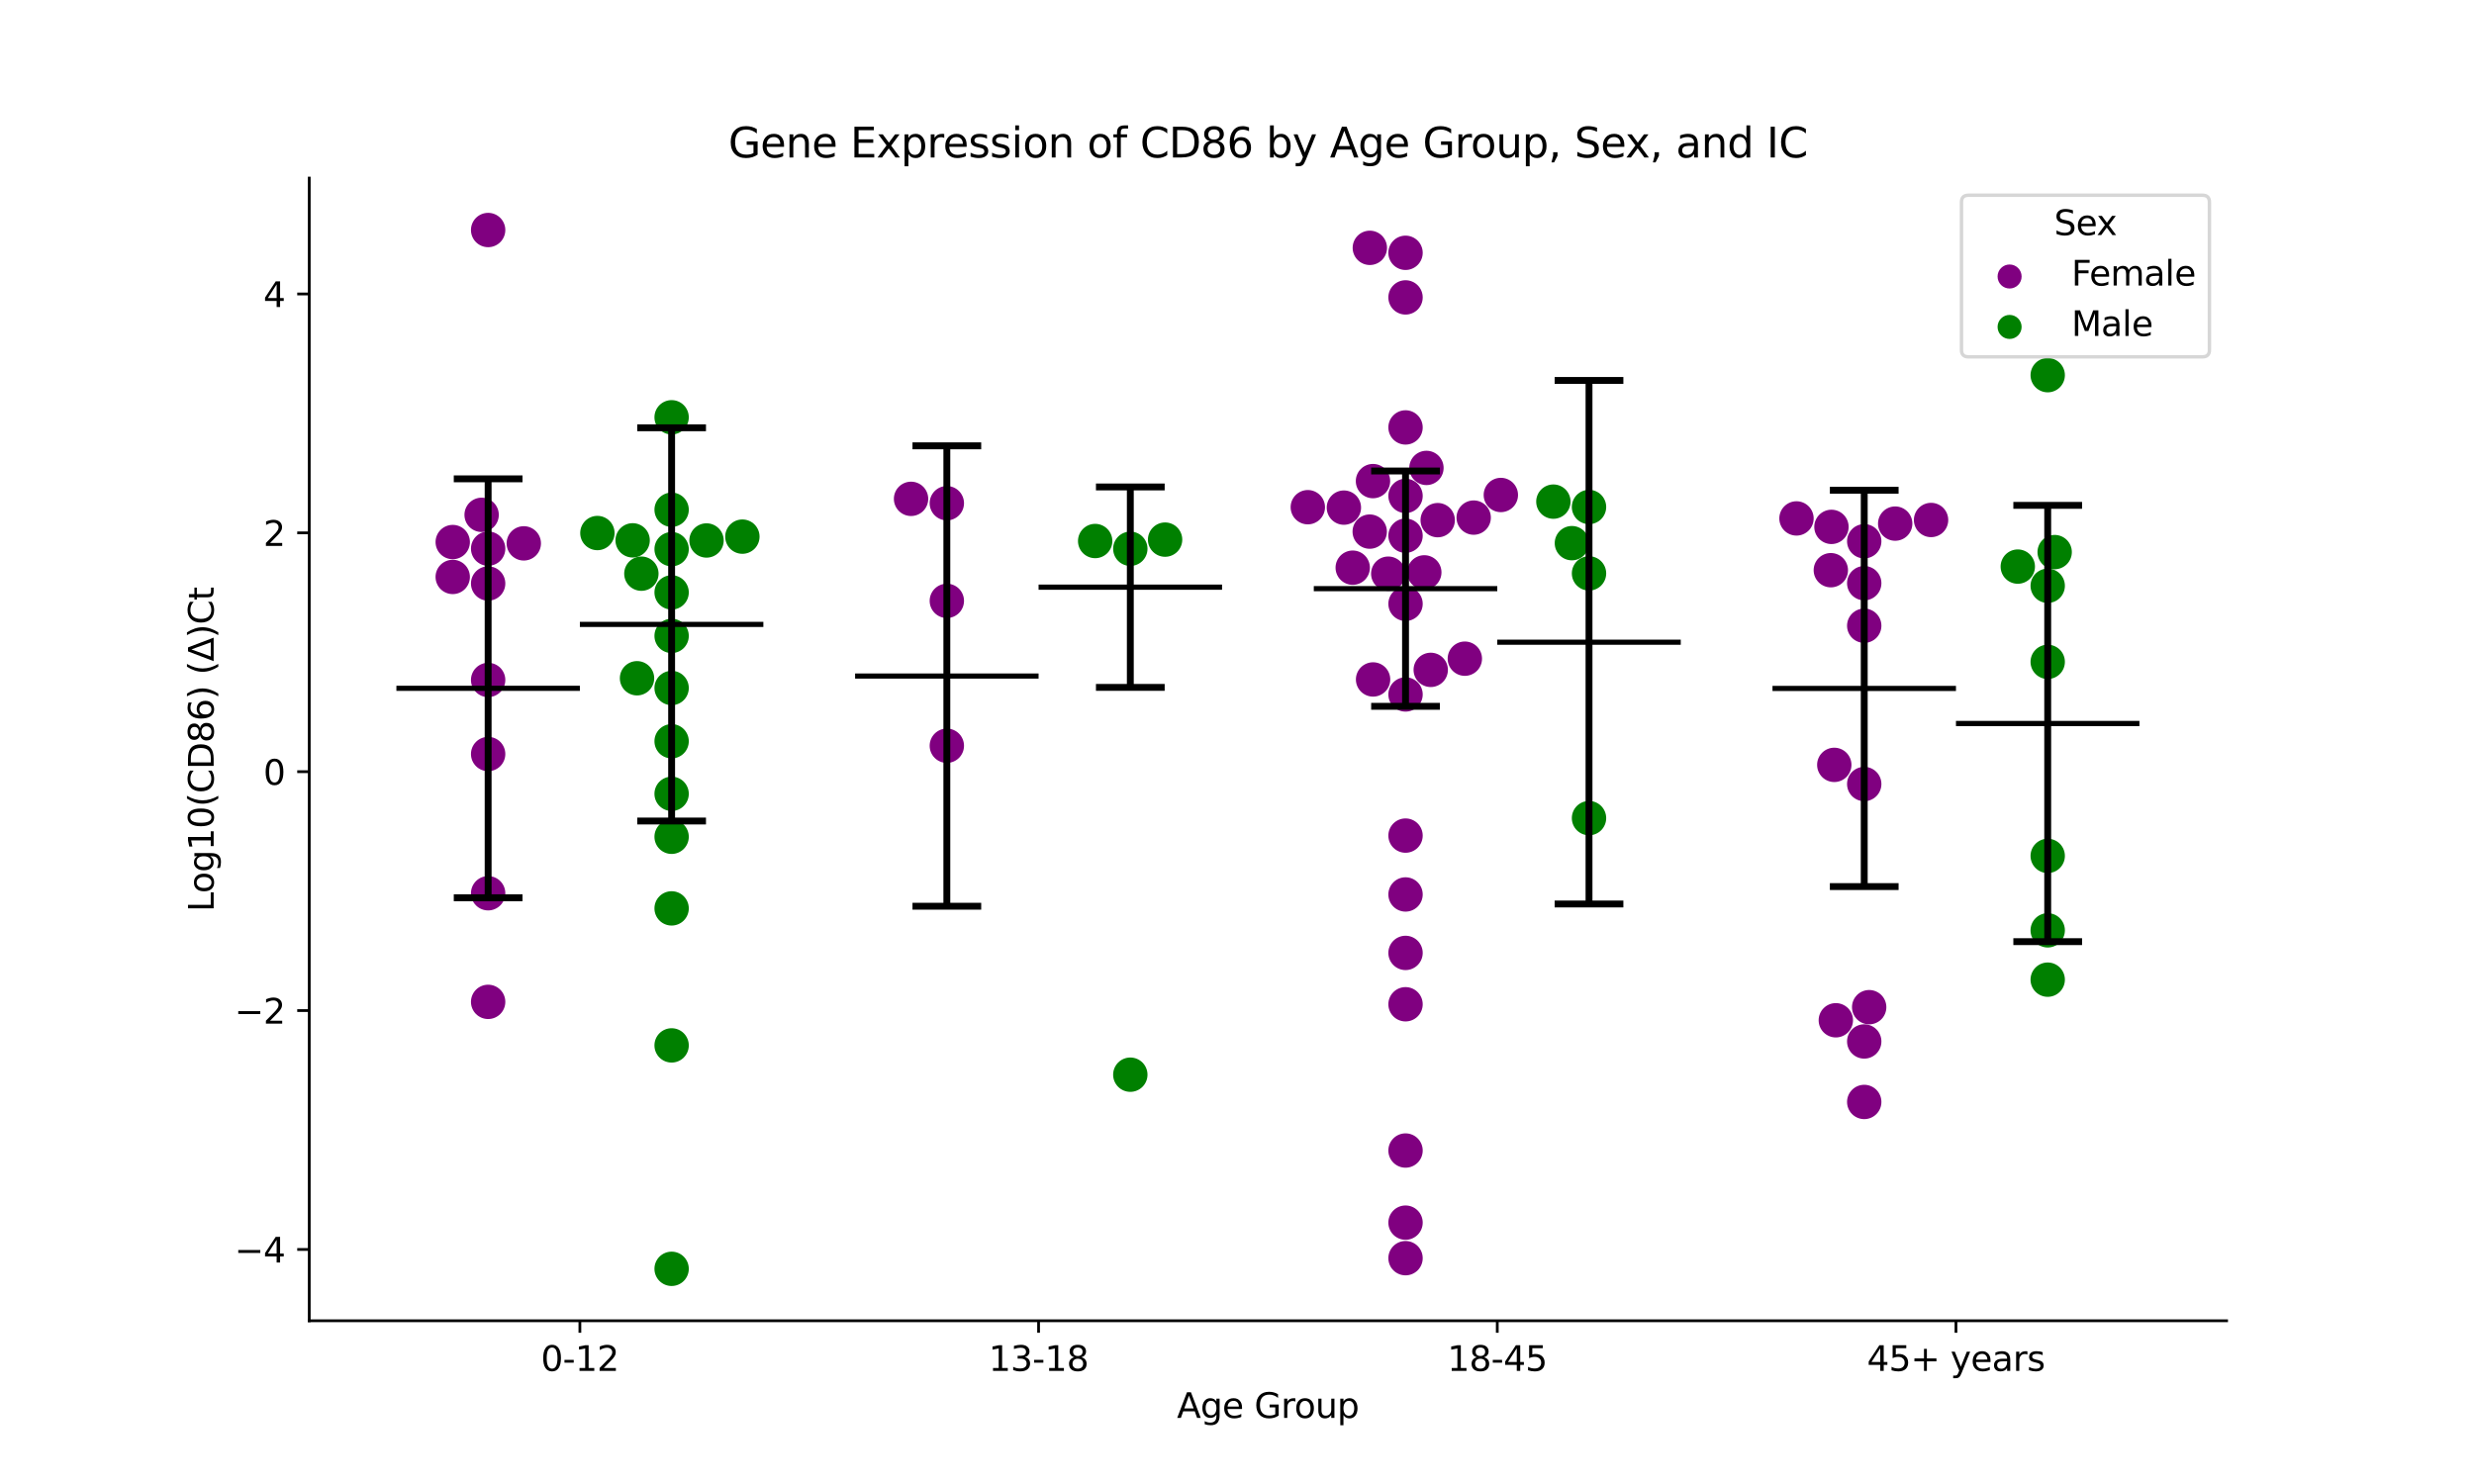 <?xml version="1.0" encoding="utf-8" standalone="no"?>
<!DOCTYPE svg PUBLIC "-//W3C//DTD SVG 1.1//EN"
  "http://www.w3.org/Graphics/SVG/1.1/DTD/svg11.dtd">
<svg xmlns:xlink="http://www.w3.org/1999/xlink" width="720pt" height="432pt" viewBox="0 0 720 432" xmlns="http://www.w3.org/2000/svg" version="1.1">
 <defs>
  <style type="text/css">*{stroke-linejoin: round; stroke-linecap: butt}</style>
 </defs>
 <g id="figure_1">
  <g id="patch_1">
   <path d="M 0 432 
L 720 432 
L 720 0 
L 0 0 
z
" style="fill: #ffffff"/>
  </g>
  <g id="axes_1">
   <g id="patch_2">
    <path d="M 90 384.48 
L 648 384.48 
L 648 51.84 
L 90 51.84 
z
" style="fill: #ffffff"/>
   </g>
   <g id="PathCollection_1">
    <defs>
     <path id="C0_0_e130e945e3" d="M 0 5 
C 1.326 5 2.598 4.473 3.536 3.536 
C 4.473 2.598 5 1.326 5 -0 
C 5 -1.326 4.473 -2.598 3.536 -3.536 
C 2.598 -4.473 1.326 -5 0 -5 
C -1.326 -5 -2.598 -4.473 -3.536 -3.536 
C -4.473 -2.598 -5 -1.326 -5 0 
C -5 1.326 -4.473 2.598 -3.536 3.536 
C -2.598 4.473 -1.326 5 0 5 
z
"/>
    </defs>
    <g clip-path="url(#p2bb9d52cf4)">
     <use xlink:href="#C0_0_e130e945e3" x="142.062" y="159.71" style="fill: #800080"/>
    </g>
    <g clip-path="url(#p2bb9d52cf4)">
     <use xlink:href="#C0_0_e130e945e3" x="142.062" y="169.861" style="fill: #800080"/>
    </g>
    <g clip-path="url(#p2bb9d52cf4)">
     <use xlink:href="#C0_0_e130e945e3" x="142.062" y="197.941" style="fill: #800080"/>
    </g>
    <g clip-path="url(#p2bb9d52cf4)">
     <use xlink:href="#C0_0_e130e945e3" x="131.756" y="167.949" style="fill: #800080"/>
    </g>
    <g clip-path="url(#p2bb9d52cf4)">
     <use xlink:href="#C0_0_e130e945e3" x="142.062" y="260.03" style="fill: #800080"/>
    </g>
    <g clip-path="url(#p2bb9d52cf4)">
     <use xlink:href="#C0_0_e130e945e3" x="131.757" y="157.793" style="fill: #800080"/>
    </g>
    <g clip-path="url(#p2bb9d52cf4)">
     <use xlink:href="#C0_0_e130e945e3" x="142.062" y="291.648" style="fill: #800080"/>
    </g>
    <g clip-path="url(#p2bb9d52cf4)">
     <use xlink:href="#C0_0_e130e945e3" x="140.167" y="149.874" style="fill: #800080"/>
    </g>
    <g clip-path="url(#p2bb9d52cf4)">
     <use xlink:href="#C0_0_e130e945e3" x="142.062" y="219.5" style="fill: #800080"/>
    </g>
    <g clip-path="url(#p2bb9d52cf4)">
     <use xlink:href="#C0_0_e130e945e3" x="142.062" y="66.96" style="fill: #800080"/>
    </g>
    <g clip-path="url(#p2bb9d52cf4)">
     <use xlink:href="#C0_0_e130e945e3" x="152.438" y="158.177" style="fill: #800080"/>
    </g>
   </g>
   <g id="PathCollection_2">
    <defs>
     <path id="C1_0_56e2cc41d8" d="M 0 5 
C 1.326 5 2.598 4.473 3.536 3.536 
C 4.473 2.598 5 1.326 5 -0 
C 5 -1.326 4.473 -2.598 3.536 -3.536 
C 2.598 -4.473 1.326 -5 0 -5 
C -1.326 -5 -2.598 -4.473 -3.536 -3.536 
C -4.473 -2.598 -5 -1.326 -5 0 
C -5 1.326 -4.473 2.598 -3.536 3.536 
C -2.598 4.473 -1.326 5 0 5 
z
"/>
    </defs>
    <g clip-path="url(#p2bb9d52cf4)">
     <use xlink:href="#C1_0_56e2cc41d8" x="195.459" y="159.864" style="fill: #008000"/>
    </g>
    <g clip-path="url(#p2bb9d52cf4)">
     <use xlink:href="#C1_0_56e2cc41d8" x="216.052" y="156.217" style="fill: #008000"/>
    </g>
    <g clip-path="url(#p2bb9d52cf4)">
     <use xlink:href="#C1_0_56e2cc41d8" x="195.459" y="243.591" style="fill: #008000"/>
    </g>
    <g clip-path="url(#p2bb9d52cf4)">
     <use xlink:href="#C1_0_56e2cc41d8" x="195.459" y="231.084" style="fill: #008000"/>
    </g>
    <g clip-path="url(#p2bb9d52cf4)">
     <use xlink:href="#C1_0_56e2cc41d8" x="186.657" y="166.999" style="fill: #008000"/>
    </g>
    <g clip-path="url(#p2bb9d52cf4)">
     <use xlink:href="#C1_0_56e2cc41d8" x="173.857" y="155.169" style="fill: #008000"/>
    </g>
    <g clip-path="url(#p2bb9d52cf4)">
     <use xlink:href="#C1_0_56e2cc41d8" x="195.459" y="148.388" style="fill: #008000"/>
    </g>
    <g clip-path="url(#p2bb9d52cf4)">
     <use xlink:href="#C1_0_56e2cc41d8" x="195.459" y="304.32" style="fill: #008000"/>
    </g>
    <g clip-path="url(#p2bb9d52cf4)">
     <use xlink:href="#C1_0_56e2cc41d8" x="195.459" y="369.36" style="fill: #008000"/>
    </g>
    <g clip-path="url(#p2bb9d52cf4)">
     <use xlink:href="#C1_0_56e2cc41d8" x="195.459" y="264.437" style="fill: #008000"/>
    </g>
    <g clip-path="url(#p2bb9d52cf4)">
     <use xlink:href="#C1_0_56e2cc41d8" x="195.459" y="200.28" style="fill: #008000"/>
    </g>
    <g clip-path="url(#p2bb9d52cf4)">
     <use xlink:href="#C1_0_56e2cc41d8" x="205.618" y="157.335" style="fill: #008000"/>
    </g>
    <g clip-path="url(#p2bb9d52cf4)">
     <use xlink:href="#C1_0_56e2cc41d8" x="195.459" y="215.782" style="fill: #008000"/>
    </g>
    <g clip-path="url(#p2bb9d52cf4)">
     <use xlink:href="#C1_0_56e2cc41d8" x="185.39" y="197.445" style="fill: #008000"/>
    </g>
    <g clip-path="url(#p2bb9d52cf4)">
     <use xlink:href="#C1_0_56e2cc41d8" x="195.459" y="172.452" style="fill: #008000"/>
    </g>
    <g clip-path="url(#p2bb9d52cf4)">
     <use xlink:href="#C1_0_56e2cc41d8" x="184.116" y="157.297" style="fill: #008000"/>
    </g>
    <g clip-path="url(#p2bb9d52cf4)">
     <use xlink:href="#C1_0_56e2cc41d8" x="195.459" y="185.115" style="fill: #008000"/>
    </g>
    <g clip-path="url(#p2bb9d52cf4)">
     <use xlink:href="#C1_0_56e2cc41d8" x="195.459" y="121.475" style="fill: #008000"/>
    </g>
   </g>
   <g id="PathCollection_3">
    <defs>
     <path id="C2_0_a70e53d4e1" d="M 0 5 
C 1.326 5 2.598 4.473 3.536 3.536 
C 4.473 2.598 5 1.326 5 -0 
C 5 -1.326 4.473 -2.598 3.536 -3.536 
C 2.598 -4.473 1.326 -5 0 -5 
C -1.326 -5 -2.598 -4.473 -3.536 -3.536 
C -4.473 -2.598 -5 -1.326 -5 0 
C -5 1.326 -4.473 2.598 -3.536 3.536 
C -2.598 4.473 -1.326 5 0 5 
z
"/>
    </defs>
    <g clip-path="url(#p2bb9d52cf4)">
     <use xlink:href="#C2_0_a70e53d4e1" x="275.555" y="217.092" style="fill: #800080"/>
    </g>
    <g clip-path="url(#p2bb9d52cf4)">
     <use xlink:href="#C2_0_a70e53d4e1" x="275.555" y="146.485" style="fill: #800080"/>
    </g>
    <g clip-path="url(#p2bb9d52cf4)">
     <use xlink:href="#C2_0_a70e53d4e1" x="265.14" y="145.218" style="fill: #800080"/>
    </g>
    <g clip-path="url(#p2bb9d52cf4)">
     <use xlink:href="#C2_0_a70e53d4e1" x="275.555" y="174.915" style="fill: #800080"/>
    </g>
   </g>
   <g id="PathCollection_4">
    <defs>
     <path id="C3_0_19d6675d0f" d="M 0 5 
C 1.326 5 2.598 4.473 3.536 3.536 
C 4.473 2.598 5 1.326 5 -0 
C 5 -1.326 4.473 -2.598 3.536 -3.536 
C 2.598 -4.473 1.326 -5 0 -5 
C -1.326 -5 -2.598 -4.473 -3.536 -3.536 
C -4.473 -2.598 -5 -1.326 -5 0 
C -5 1.326 -4.473 2.598 -3.536 3.536 
C -2.598 4.473 -1.326 5 0 5 
z
"/>
    </defs>
    <g clip-path="url(#p2bb9d52cf4)">
     <use xlink:href="#C3_0_19d6675d0f" x="328.952" y="312.847" style="fill: #008000"/>
    </g>
    <g clip-path="url(#p2bb9d52cf4)">
     <use xlink:href="#C3_0_19d6675d0f" x="318.722" y="157.494" style="fill: #008000"/>
    </g>
    <g clip-path="url(#p2bb9d52cf4)">
     <use xlink:href="#C3_0_19d6675d0f" x="339.074" y="157.087" style="fill: #008000"/>
    </g>
    <g clip-path="url(#p2bb9d52cf4)">
     <use xlink:href="#C3_0_19d6675d0f" x="328.952" y="159.748" style="fill: #008000"/>
    </g>
   </g>
   <g id="PathCollection_5">
    <defs>
     <path id="C4_0_ebde18b240" d="M 0 5 
C 1.326 5 2.598 4.473 3.536 3.536 
C 4.473 2.598 5 1.326 5 -0 
C 5 -1.326 4.473 -2.598 3.536 -3.536 
C 2.598 -4.473 1.326 -5 0 -5 
C -1.326 -5 -2.598 -4.473 -3.536 -3.536 
C -4.473 -2.598 -5 -1.326 -5 0 
C -5 1.326 -4.473 2.598 -3.536 3.536 
C -2.598 4.473 -1.326 5 0 5 
z
"/>
    </defs>
    <g clip-path="url(#p2bb9d52cf4)">
     <use xlink:href="#C4_0_ebde18b240" x="409.048" y="144.362" style="fill: #800080"/>
    </g>
    <g clip-path="url(#p2bb9d52cf4)">
     <use xlink:href="#C4_0_ebde18b240" x="409.048" y="202.161" style="fill: #800080"/>
    </g>
    <g clip-path="url(#p2bb9d52cf4)">
     <use xlink:href="#C4_0_ebde18b240" x="409.048" y="73.592" style="fill: #800080"/>
    </g>
    <g clip-path="url(#p2bb9d52cf4)">
     <use xlink:href="#C4_0_ebde18b240" x="393.679" y="165.256" style="fill: #800080"/>
    </g>
    <g clip-path="url(#p2bb9d52cf4)">
     <use xlink:href="#C4_0_ebde18b240" x="398.658" y="72.148" style="fill: #800080"/>
    </g>
    <g clip-path="url(#p2bb9d52cf4)">
     <use xlink:href="#C4_0_ebde18b240" x="399.574" y="140.05" style="fill: #800080"/>
    </g>
    <g clip-path="url(#p2bb9d52cf4)">
     <use xlink:href="#C4_0_ebde18b240" x="398.623" y="154.755" style="fill: #800080"/>
    </g>
    <g clip-path="url(#p2bb9d52cf4)">
     <use xlink:href="#C4_0_ebde18b240" x="414.511" y="166.62" style="fill: #800080"/>
    </g>
    <g clip-path="url(#p2bb9d52cf4)">
     <use xlink:href="#C4_0_ebde18b240" x="436.785" y="144.092" style="fill: #800080"/>
    </g>
    <g clip-path="url(#p2bb9d52cf4)">
     <use xlink:href="#C4_0_ebde18b240" x="415.133" y="136.213" style="fill: #800080"/>
    </g>
    <g clip-path="url(#p2bb9d52cf4)">
     <use xlink:href="#C4_0_ebde18b240" x="409.048" y="124.428" style="fill: #800080"/>
    </g>
    <g clip-path="url(#p2bb9d52cf4)">
     <use xlink:href="#C4_0_ebde18b240" x="404.018" y="167" style="fill: #800080"/>
    </g>
    <g clip-path="url(#p2bb9d52cf4)">
     <use xlink:href="#C4_0_ebde18b240" x="409.048" y="86.576" style="fill: #800080"/>
    </g>
    <g clip-path="url(#p2bb9d52cf4)">
     <use xlink:href="#C4_0_ebde18b240" x="409.048" y="366.262" style="fill: #800080"/>
    </g>
    <g clip-path="url(#p2bb9d52cf4)">
     <use xlink:href="#C4_0_ebde18b240" x="399.602" y="197.793" style="fill: #800080"/>
    </g>
    <g clip-path="url(#p2bb9d52cf4)">
     <use xlink:href="#C4_0_ebde18b240" x="409.048" y="155.947" style="fill: #800080"/>
    </g>
    <g clip-path="url(#p2bb9d52cf4)">
     <use xlink:href="#C4_0_ebde18b240" x="416.381" y="195.003" style="fill: #800080"/>
    </g>
    <g clip-path="url(#p2bb9d52cf4)">
     <use xlink:href="#C4_0_ebde18b240" x="409.048" y="277.397" style="fill: #800080"/>
    </g>
    <g clip-path="url(#p2bb9d52cf4)">
     <use xlink:href="#C4_0_ebde18b240" x="409.048" y="243.247" style="fill: #800080"/>
    </g>
    <g clip-path="url(#p2bb9d52cf4)">
     <use xlink:href="#C4_0_ebde18b240" x="409.048" y="260.381" style="fill: #800080"/>
    </g>
    <g clip-path="url(#p2bb9d52cf4)">
     <use xlink:href="#C4_0_ebde18b240" x="409.048" y="355.915" style="fill: #800080"/>
    </g>
    <g clip-path="url(#p2bb9d52cf4)">
     <use xlink:href="#C4_0_ebde18b240" x="409.048" y="334.925" style="fill: #800080"/>
    </g>
    <g clip-path="url(#p2bb9d52cf4)">
     <use xlink:href="#C4_0_ebde18b240" x="409.048" y="175.778" style="fill: #800080"/>
    </g>
    <g clip-path="url(#p2bb9d52cf4)">
     <use xlink:href="#C4_0_ebde18b240" x="391.108" y="147.771" style="fill: #800080"/>
    </g>
    <g clip-path="url(#p2bb9d52cf4)">
     <use xlink:href="#C4_0_ebde18b240" x="426.308" y="191.746" style="fill: #800080"/>
    </g>
    <g clip-path="url(#p2bb9d52cf4)">
     <use xlink:href="#C4_0_ebde18b240" x="428.881" y="150.675" style="fill: #800080"/>
    </g>
    <g clip-path="url(#p2bb9d52cf4)">
     <use xlink:href="#C4_0_ebde18b240" x="380.609" y="147.648" style="fill: #800080"/>
    </g>
    <g clip-path="url(#p2bb9d52cf4)">
     <use xlink:href="#C4_0_ebde18b240" x="418.41" y="151.418" style="fill: #800080"/>
    </g>
    <g clip-path="url(#p2bb9d52cf4)">
     <use xlink:href="#C4_0_ebde18b240" x="409.048" y="292.349" style="fill: #800080"/>
    </g>
   </g>
   <g id="PathCollection_6">
    <defs>
     <path id="C5_0_bd627a2343" d="M 0 5 
C 1.326 5 2.598 4.473 3.536 3.536 
C 4.473 2.598 5 1.326 5 -0 
C 5 -1.326 4.473 -2.598 3.536 -3.536 
C 2.598 -4.473 1.326 -5 0 -5 
C -1.326 -5 -2.598 -4.473 -3.536 -3.536 
C -4.473 -2.598 -5 -1.326 -5 0 
C -5 1.326 -4.473 2.598 -3.536 3.536 
C -2.598 4.473 -1.326 5 0 5 
z
"/>
    </defs>
    <g clip-path="url(#p2bb9d52cf4)">
     <use xlink:href="#C5_0_bd627a2343" x="457.464" y="158.116" style="fill: #008000"/>
    </g>
    <g clip-path="url(#p2bb9d52cf4)">
     <use xlink:href="#C5_0_bd627a2343" x="462.445" y="238.159" style="fill: #008000"/>
    </g>
    <g clip-path="url(#p2bb9d52cf4)">
     <use xlink:href="#C5_0_bd627a2343" x="452.074" y="146.024" style="fill: #008000"/>
    </g>
    <g clip-path="url(#p2bb9d52cf4)">
     <use xlink:href="#C5_0_bd627a2343" x="462.445" y="166.919" style="fill: #008000"/>
    </g>
    <g clip-path="url(#p2bb9d52cf4)">
     <use xlink:href="#C5_0_bd627a2343" x="462.445" y="147.589" style="fill: #008000"/>
    </g>
   </g>
   <g id="PathCollection_7">
    <defs>
     <path id="C6_0_4714623f3b" d="M 0 5 
C 1.326 5 2.598 4.473 3.536 3.536 
C 4.473 2.598 5 1.326 5 -0 
C 5 -1.326 4.473 -2.598 3.536 -3.536 
C 2.598 -4.473 1.326 -5 0 -5 
C -1.326 -5 -2.598 -4.473 -3.536 -3.536 
C -4.473 -2.598 -5 -1.326 -5 0 
C -5 1.326 -4.473 2.598 -3.536 3.536 
C -2.598 4.473 -1.326 5 0 5 
z
"/>
    </defs>
    <g clip-path="url(#p2bb9d52cf4)">
     <use xlink:href="#C6_0_4714623f3b" x="532.82" y="165.986" style="fill: #800080"/>
    </g>
    <g clip-path="url(#p2bb9d52cf4)">
     <use xlink:href="#C6_0_4714623f3b" x="542.541" y="228.235" style="fill: #800080"/>
    </g>
    <g clip-path="url(#p2bb9d52cf4)">
     <use xlink:href="#C6_0_4714623f3b" x="551.551" y="152.425" style="fill: #800080"/>
    </g>
    <g clip-path="url(#p2bb9d52cf4)">
     <use xlink:href="#C6_0_4714623f3b" x="542.541" y="157.56" style="fill: #800080"/>
    </g>
    <g clip-path="url(#p2bb9d52cf4)">
     <use xlink:href="#C6_0_4714623f3b" x="543.98" y="293.192" style="fill: #800080"/>
    </g>
    <g clip-path="url(#p2bb9d52cf4)">
     <use xlink:href="#C6_0_4714623f3b" x="561.992" y="151.371" style="fill: #800080"/>
    </g>
    <g clip-path="url(#p2bb9d52cf4)">
     <use xlink:href="#C6_0_4714623f3b" x="533.003" y="153.377" style="fill: #800080"/>
    </g>
    <g clip-path="url(#p2bb9d52cf4)">
     <use xlink:href="#C6_0_4714623f3b" x="533.825" y="222.658" style="fill: #800080"/>
    </g>
    <g clip-path="url(#p2bb9d52cf4)">
     <use xlink:href="#C6_0_4714623f3b" x="542.541" y="182.152" style="fill: #800080"/>
    </g>
    <g clip-path="url(#p2bb9d52cf4)">
     <use xlink:href="#C6_0_4714623f3b" x="542.541" y="169.767" style="fill: #800080"/>
    </g>
    <g clip-path="url(#p2bb9d52cf4)">
     <use xlink:href="#C6_0_4714623f3b" x="542.541" y="303.174" style="fill: #800080"/>
    </g>
    <g clip-path="url(#p2bb9d52cf4)">
     <use xlink:href="#C6_0_4714623f3b" x="522.826" y="150.917" style="fill: #800080"/>
    </g>
    <g clip-path="url(#p2bb9d52cf4)">
     <use xlink:href="#C6_0_4714623f3b" x="534.274" y="297.007" style="fill: #800080"/>
    </g>
    <g clip-path="url(#p2bb9d52cf4)">
     <use xlink:href="#C6_0_4714623f3b" x="542.541" y="320.785" style="fill: #800080"/>
    </g>
   </g>
   <g id="PathCollection_8">
    <defs>
     <path id="C7_0_a61bc3a170" d="M 0 5 
C 1.326 5 2.598 4.473 3.536 3.536 
C 4.473 2.598 5 1.326 5 -0 
C 5 -1.326 4.473 -2.598 3.536 -3.536 
C 2.598 -4.473 1.326 -5 0 -5 
C -1.326 -5 -2.598 -4.473 -3.536 -3.536 
C -4.473 -2.598 -5 -1.326 -5 0 
C -5 1.326 -4.473 2.598 -3.536 3.536 
C -2.598 4.473 -1.326 5 0 5 
z
"/>
    </defs>
    <g clip-path="url(#p2bb9d52cf4)">
     <use xlink:href="#C7_0_a61bc3a170" x="595.938" y="249.157" style="fill: #008000"/>
    </g>
    <g clip-path="url(#p2bb9d52cf4)">
     <use xlink:href="#C7_0_a61bc3a170" x="587.23" y="164.941" style="fill: #008000"/>
    </g>
    <g clip-path="url(#p2bb9d52cf4)">
     <use xlink:href="#C7_0_a61bc3a170" x="595.938" y="109.215" style="fill: #008000"/>
    </g>
    <g clip-path="url(#p2bb9d52cf4)">
     <use xlink:href="#C7_0_a61bc3a170" x="597.964" y="160.717" style="fill: #008000"/>
    </g>
    <g clip-path="url(#p2bb9d52cf4)">
     <use xlink:href="#C7_0_a61bc3a170" x="595.938" y="270.825" style="fill: #008000"/>
    </g>
    <g clip-path="url(#p2bb9d52cf4)">
     <use xlink:href="#C7_0_a61bc3a170" x="595.938" y="192.672" style="fill: #008000"/>
    </g>
    <g clip-path="url(#p2bb9d52cf4)">
     <use xlink:href="#C7_0_a61bc3a170" x="595.938" y="285.185" style="fill: #008000"/>
    </g>
    <g clip-path="url(#p2bb9d52cf4)">
     <use xlink:href="#C7_0_a61bc3a170" x="595.938" y="170.529" style="fill: #008000"/>
    </g>
   </g>
   <g id="PathCollection_9"/>
   <g id="PathCollection_10"/>
   <g id="matplotlib.axis_1">
    <g id="xtick_1">
     <g id="line2d_1">
      <defs>
       <path id="mf99387141e" d="M 0 0 
L 0 3.5 
" style="stroke: #000000; stroke-width: 0.8"/>
      </defs>
      <g>
       <use xlink:href="#mf99387141e" x="168.761" y="384.48" style="stroke: #000000; stroke-width: 0.8"/>
      </g>
     </g>
     <g id="text_1">
      <!-- 0-12 -->
      <g transform="translate(157.413 399.078) scale(0.1 -0.1)">
       <defs>
        <path id="DejaVuSans-30" d="M 2034 4250 
Q 1547 4250 1301 3770 
Q 1056 3291 1056 2328 
Q 1056 1369 1301 889 
Q 1547 409 2034 409 
Q 2525 409 2770 889 
Q 3016 1369 3016 2328 
Q 3016 3291 2770 3770 
Q 2525 4250 2034 4250 
z
M 2034 4750 
Q 2819 4750 3233 4129 
Q 3647 3509 3647 2328 
Q 3647 1150 3233 529 
Q 2819 -91 2034 -91 
Q 1250 -91 836 529 
Q 422 1150 422 2328 
Q 422 3509 836 4129 
Q 1250 4750 2034 4750 
z
" transform="scale(0.016)"/>
        <path id="DejaVuSans-2d" d="M 313 2009 
L 1997 2009 
L 1997 1497 
L 313 1497 
L 313 2009 
z
" transform="scale(0.016)"/>
        <path id="DejaVuSans-31" d="M 794 531 
L 1825 531 
L 1825 4091 
L 703 3866 
L 703 4441 
L 1819 4666 
L 2450 4666 
L 2450 531 
L 3481 531 
L 3481 0 
L 794 0 
L 794 531 
z
" transform="scale(0.016)"/>
        <path id="DejaVuSans-32" d="M 1228 531 
L 3431 531 
L 3431 0 
L 469 0 
L 469 531 
Q 828 903 1448 1529 
Q 2069 2156 2228 2338 
Q 2531 2678 2651 2914 
Q 2772 3150 2772 3378 
Q 2772 3750 2511 3984 
Q 2250 4219 1831 4219 
Q 1534 4219 1204 4116 
Q 875 4013 500 3803 
L 500 4441 
Q 881 4594 1212 4672 
Q 1544 4750 1819 4750 
Q 2544 4750 2975 4387 
Q 3406 4025 3406 3419 
Q 3406 3131 3298 2873 
Q 3191 2616 2906 2266 
Q 2828 2175 2409 1742 
Q 1991 1309 1228 531 
z
" transform="scale(0.016)"/>
       </defs>
       <use xlink:href="#DejaVuSans-30"/>
       <use xlink:href="#DejaVuSans-2d" x="63.623"/>
       <use xlink:href="#DejaVuSans-31" x="99.707"/>
       <use xlink:href="#DejaVuSans-32" x="163.33"/>
      </g>
     </g>
    </g>
    <g id="xtick_2">
     <g id="line2d_2">
      <g>
       <use xlink:href="#mf99387141e" x="302.254" y="384.48" style="stroke: #000000; stroke-width: 0.8"/>
      </g>
     </g>
     <g id="text_2">
      <!-- 13-18 -->
      <g transform="translate(287.725 399.078) scale(0.1 -0.1)">
       <defs>
        <path id="DejaVuSans-33" d="M 2597 2516 
Q 3050 2419 3304 2112 
Q 3559 1806 3559 1356 
Q 3559 666 3084 287 
Q 2609 -91 1734 -91 
Q 1441 -91 1130 -33 
Q 819 25 488 141 
L 488 750 
Q 750 597 1062 519 
Q 1375 441 1716 441 
Q 2309 441 2620 675 
Q 2931 909 2931 1356 
Q 2931 1769 2642 2001 
Q 2353 2234 1838 2234 
L 1294 2234 
L 1294 2753 
L 1863 2753 
Q 2328 2753 2575 2939 
Q 2822 3125 2822 3475 
Q 2822 3834 2567 4026 
Q 2313 4219 1838 4219 
Q 1578 4219 1281 4162 
Q 984 4106 628 3988 
L 628 4550 
Q 988 4650 1302 4700 
Q 1616 4750 1894 4750 
Q 2613 4750 3031 4423 
Q 3450 4097 3450 3541 
Q 3450 3153 3228 2886 
Q 3006 2619 2597 2516 
z
" transform="scale(0.016)"/>
        <path id="DejaVuSans-38" d="M 2034 2216 
Q 1584 2216 1326 1975 
Q 1069 1734 1069 1313 
Q 1069 891 1326 650 
Q 1584 409 2034 409 
Q 2484 409 2743 651 
Q 3003 894 3003 1313 
Q 3003 1734 2745 1975 
Q 2488 2216 2034 2216 
z
M 1403 2484 
Q 997 2584 770 2862 
Q 544 3141 544 3541 
Q 544 4100 942 4425 
Q 1341 4750 2034 4750 
Q 2731 4750 3128 4425 
Q 3525 4100 3525 3541 
Q 3525 3141 3298 2862 
Q 3072 2584 2669 2484 
Q 3125 2378 3379 2068 
Q 3634 1759 3634 1313 
Q 3634 634 3220 271 
Q 2806 -91 2034 -91 
Q 1263 -91 848 271 
Q 434 634 434 1313 
Q 434 1759 690 2068 
Q 947 2378 1403 2484 
z
M 1172 3481 
Q 1172 3119 1398 2916 
Q 1625 2713 2034 2713 
Q 2441 2713 2670 2916 
Q 2900 3119 2900 3481 
Q 2900 3844 2670 4047 
Q 2441 4250 2034 4250 
Q 1625 4250 1398 4047 
Q 1172 3844 1172 3481 
z
" transform="scale(0.016)"/>
       </defs>
       <use xlink:href="#DejaVuSans-31"/>
       <use xlink:href="#DejaVuSans-33" x="63.623"/>
       <use xlink:href="#DejaVuSans-2d" x="127.246"/>
       <use xlink:href="#DejaVuSans-31" x="163.33"/>
       <use xlink:href="#DejaVuSans-38" x="226.953"/>
      </g>
     </g>
    </g>
    <g id="xtick_3">
     <g id="line2d_3">
      <g>
       <use xlink:href="#mf99387141e" x="435.746" y="384.48" style="stroke: #000000; stroke-width: 0.8"/>
      </g>
     </g>
     <g id="text_3">
      <!-- 18-45 -->
      <g transform="translate(421.218 399.078) scale(0.1 -0.1)">
       <defs>
        <path id="DejaVuSans-34" d="M 2419 4116 
L 825 1625 
L 2419 1625 
L 2419 4116 
z
M 2253 4666 
L 3047 4666 
L 3047 1625 
L 3713 1625 
L 3713 1100 
L 3047 1100 
L 3047 0 
L 2419 0 
L 2419 1100 
L 313 1100 
L 313 1709 
L 2253 4666 
z
" transform="scale(0.016)"/>
        <path id="DejaVuSans-35" d="M 691 4666 
L 3169 4666 
L 3169 4134 
L 1269 4134 
L 1269 2991 
Q 1406 3038 1543 3061 
Q 1681 3084 1819 3084 
Q 2600 3084 3056 2656 
Q 3513 2228 3513 1497 
Q 3513 744 3044 326 
Q 2575 -91 1722 -91 
Q 1428 -91 1123 -41 
Q 819 9 494 109 
L 494 744 
Q 775 591 1075 516 
Q 1375 441 1709 441 
Q 2250 441 2565 725 
Q 2881 1009 2881 1497 
Q 2881 1984 2565 2268 
Q 2250 2553 1709 2553 
Q 1456 2553 1204 2497 
Q 953 2441 691 2322 
L 691 4666 
z
" transform="scale(0.016)"/>
       </defs>
       <use xlink:href="#DejaVuSans-31"/>
       <use xlink:href="#DejaVuSans-38" x="63.623"/>
       <use xlink:href="#DejaVuSans-2d" x="127.246"/>
       <use xlink:href="#DejaVuSans-34" x="163.33"/>
       <use xlink:href="#DejaVuSans-35" x="226.953"/>
      </g>
     </g>
    </g>
    <g id="xtick_4">
     <g id="line2d_4">
      <g>
       <use xlink:href="#mf99387141e" x="569.239" y="384.48" style="stroke: #000000; stroke-width: 0.8"/>
      </g>
     </g>
     <g id="text_4">
      <!-- 45+ years -->
      <g transform="translate(543.338 399.078) scale(0.1 -0.1)">
       <defs>
        <path id="DejaVuSans-2b" d="M 2944 4013 
L 2944 2272 
L 4684 2272 
L 4684 1741 
L 2944 1741 
L 2944 0 
L 2419 0 
L 2419 1741 
L 678 1741 
L 678 2272 
L 2419 2272 
L 2419 4013 
L 2944 4013 
z
" transform="scale(0.016)"/>
        <path id="DejaVuSans-20" transform="scale(0.016)"/>
        <path id="DejaVuSans-79" d="M 2059 -325 
Q 1816 -950 1584 -1140 
Q 1353 -1331 966 -1331 
L 506 -1331 
L 506 -850 
L 844 -850 
Q 1081 -850 1212 -737 
Q 1344 -625 1503 -206 
L 1606 56 
L 191 3500 
L 800 3500 
L 1894 763 
L 2988 3500 
L 3597 3500 
L 2059 -325 
z
" transform="scale(0.016)"/>
        <path id="DejaVuSans-65" d="M 3597 1894 
L 3597 1613 
L 953 1613 
Q 991 1019 1311 708 
Q 1631 397 2203 397 
Q 2534 397 2845 478 
Q 3156 559 3463 722 
L 3463 178 
Q 3153 47 2828 -22 
Q 2503 -91 2169 -91 
Q 1331 -91 842 396 
Q 353 884 353 1716 
Q 353 2575 817 3079 
Q 1281 3584 2069 3584 
Q 2775 3584 3186 3129 
Q 3597 2675 3597 1894 
z
M 3022 2063 
Q 3016 2534 2758 2815 
Q 2500 3097 2075 3097 
Q 1594 3097 1305 2825 
Q 1016 2553 972 2059 
L 3022 2063 
z
" transform="scale(0.016)"/>
        <path id="DejaVuSans-61" d="M 2194 1759 
Q 1497 1759 1228 1600 
Q 959 1441 959 1056 
Q 959 750 1161 570 
Q 1363 391 1709 391 
Q 2188 391 2477 730 
Q 2766 1069 2766 1631 
L 2766 1759 
L 2194 1759 
z
M 3341 1997 
L 3341 0 
L 2766 0 
L 2766 531 
Q 2569 213 2275 61 
Q 1981 -91 1556 -91 
Q 1019 -91 701 211 
Q 384 513 384 1019 
Q 384 1609 779 1909 
Q 1175 2209 1959 2209 
L 2766 2209 
L 2766 2266 
Q 2766 2663 2505 2880 
Q 2244 3097 1772 3097 
Q 1472 3097 1187 3025 
Q 903 2953 641 2809 
L 641 3341 
Q 956 3463 1253 3523 
Q 1550 3584 1831 3584 
Q 2591 3584 2966 3190 
Q 3341 2797 3341 1997 
z
" transform="scale(0.016)"/>
        <path id="DejaVuSans-72" d="M 2631 2963 
Q 2534 3019 2420 3045 
Q 2306 3072 2169 3072 
Q 1681 3072 1420 2755 
Q 1159 2438 1159 1844 
L 1159 0 
L 581 0 
L 581 3500 
L 1159 3500 
L 1159 2956 
Q 1341 3275 1631 3429 
Q 1922 3584 2338 3584 
Q 2397 3584 2469 3576 
Q 2541 3569 2628 3553 
L 2631 2963 
z
" transform="scale(0.016)"/>
        <path id="DejaVuSans-73" d="M 2834 3397 
L 2834 2853 
Q 2591 2978 2328 3040 
Q 2066 3103 1784 3103 
Q 1356 3103 1142 2972 
Q 928 2841 928 2578 
Q 928 2378 1081 2264 
Q 1234 2150 1697 2047 
L 1894 2003 
Q 2506 1872 2764 1633 
Q 3022 1394 3022 966 
Q 3022 478 2636 193 
Q 2250 -91 1575 -91 
Q 1294 -91 989 -36 
Q 684 19 347 128 
L 347 722 
Q 666 556 975 473 
Q 1284 391 1588 391 
Q 1994 391 2212 530 
Q 2431 669 2431 922 
Q 2431 1156 2273 1281 
Q 2116 1406 1581 1522 
L 1381 1569 
Q 847 1681 609 1914 
Q 372 2147 372 2553 
Q 372 3047 722 3315 
Q 1072 3584 1716 3584 
Q 2034 3584 2315 3537 
Q 2597 3491 2834 3397 
z
" transform="scale(0.016)"/>
       </defs>
       <use xlink:href="#DejaVuSans-34"/>
       <use xlink:href="#DejaVuSans-35" x="63.623"/>
       <use xlink:href="#DejaVuSans-2b" x="127.246"/>
       <use xlink:href="#DejaVuSans-20" x="211.035"/>
       <use xlink:href="#DejaVuSans-79" x="242.822"/>
       <use xlink:href="#DejaVuSans-65" x="302.002"/>
       <use xlink:href="#DejaVuSans-61" x="363.525"/>
       <use xlink:href="#DejaVuSans-72" x="424.805"/>
       <use xlink:href="#DejaVuSans-73" x="465.918"/>
      </g>
     </g>
    </g>
    <g id="text_5">
     <!-- Age Group -->
     <g transform="translate(342.52 412.757) scale(0.1 -0.1)">
      <defs>
       <path id="DejaVuSans-41" d="M 2188 4044 
L 1331 1722 
L 3047 1722 
L 2188 4044 
z
M 1831 4666 
L 2547 4666 
L 4325 0 
L 3669 0 
L 3244 1197 
L 1141 1197 
L 716 0 
L 50 0 
L 1831 4666 
z
" transform="scale(0.016)"/>
       <path id="DejaVuSans-67" d="M 2906 1791 
Q 2906 2416 2648 2759 
Q 2391 3103 1925 3103 
Q 1463 3103 1205 2759 
Q 947 2416 947 1791 
Q 947 1169 1205 825 
Q 1463 481 1925 481 
Q 2391 481 2648 825 
Q 2906 1169 2906 1791 
z
M 3481 434 
Q 3481 -459 3084 -895 
Q 2688 -1331 1869 -1331 
Q 1566 -1331 1297 -1286 
Q 1028 -1241 775 -1147 
L 775 -588 
Q 1028 -725 1275 -790 
Q 1522 -856 1778 -856 
Q 2344 -856 2625 -561 
Q 2906 -266 2906 331 
L 2906 616 
Q 2728 306 2450 153 
Q 2172 0 1784 0 
Q 1141 0 747 490 
Q 353 981 353 1791 
Q 353 2603 747 3093 
Q 1141 3584 1784 3584 
Q 2172 3584 2450 3431 
Q 2728 3278 2906 2969 
L 2906 3500 
L 3481 3500 
L 3481 434 
z
" transform="scale(0.016)"/>
       <path id="DejaVuSans-47" d="M 3809 666 
L 3809 1919 
L 2778 1919 
L 2778 2438 
L 4434 2438 
L 4434 434 
Q 4069 175 3628 42 
Q 3188 -91 2688 -91 
Q 1594 -91 976 548 
Q 359 1188 359 2328 
Q 359 3472 976 4111 
Q 1594 4750 2688 4750 
Q 3144 4750 3555 4637 
Q 3966 4525 4313 4306 
L 4313 3634 
Q 3963 3931 3569 4081 
Q 3175 4231 2741 4231 
Q 1884 4231 1454 3753 
Q 1025 3275 1025 2328 
Q 1025 1384 1454 906 
Q 1884 428 2741 428 
Q 3075 428 3337 486 
Q 3600 544 3809 666 
z
" transform="scale(0.016)"/>
       <path id="DejaVuSans-6f" d="M 1959 3097 
Q 1497 3097 1228 2736 
Q 959 2375 959 1747 
Q 959 1119 1226 758 
Q 1494 397 1959 397 
Q 2419 397 2687 759 
Q 2956 1122 2956 1747 
Q 2956 2369 2687 2733 
Q 2419 3097 1959 3097 
z
M 1959 3584 
Q 2709 3584 3137 3096 
Q 3566 2609 3566 1747 
Q 3566 888 3137 398 
Q 2709 -91 1959 -91 
Q 1206 -91 779 398 
Q 353 888 353 1747 
Q 353 2609 779 3096 
Q 1206 3584 1959 3584 
z
" transform="scale(0.016)"/>
       <path id="DejaVuSans-75" d="M 544 1381 
L 544 3500 
L 1119 3500 
L 1119 1403 
Q 1119 906 1312 657 
Q 1506 409 1894 409 
Q 2359 409 2629 706 
Q 2900 1003 2900 1516 
L 2900 3500 
L 3475 3500 
L 3475 0 
L 2900 0 
L 2900 538 
Q 2691 219 2414 64 
Q 2138 -91 1772 -91 
Q 1169 -91 856 284 
Q 544 659 544 1381 
z
M 1991 3584 
L 1991 3584 
z
" transform="scale(0.016)"/>
       <path id="DejaVuSans-70" d="M 1159 525 
L 1159 -1331 
L 581 -1331 
L 581 3500 
L 1159 3500 
L 1159 2969 
Q 1341 3281 1617 3432 
Q 1894 3584 2278 3584 
Q 2916 3584 3314 3078 
Q 3713 2572 3713 1747 
Q 3713 922 3314 415 
Q 2916 -91 2278 -91 
Q 1894 -91 1617 61 
Q 1341 213 1159 525 
z
M 3116 1747 
Q 3116 2381 2855 2742 
Q 2594 3103 2138 3103 
Q 1681 3103 1420 2742 
Q 1159 2381 1159 1747 
Q 1159 1113 1420 752 
Q 1681 391 2138 391 
Q 2594 391 2855 752 
Q 3116 1113 3116 1747 
z
" transform="scale(0.016)"/>
      </defs>
      <use xlink:href="#DejaVuSans-41"/>
      <use xlink:href="#DejaVuSans-67" x="68.408"/>
      <use xlink:href="#DejaVuSans-65" x="131.885"/>
      <use xlink:href="#DejaVuSans-20" x="193.408"/>
      <use xlink:href="#DejaVuSans-47" x="225.195"/>
      <use xlink:href="#DejaVuSans-72" x="302.686"/>
      <use xlink:href="#DejaVuSans-6f" x="341.549"/>
      <use xlink:href="#DejaVuSans-75" x="402.73"/>
      <use xlink:href="#DejaVuSans-70" x="466.109"/>
     </g>
    </g>
   </g>
   <g id="matplotlib.axis_2">
    <g id="ytick_1">
     <g id="line2d_5">
      <defs>
       <path id="mcc0a2a0413" d="M 0 0 
L -3.5 0 
" style="stroke: #000000; stroke-width: 0.8"/>
      </defs>
      <g>
       <use xlink:href="#mcc0a2a0413" x="90" y="363.721" style="stroke: #000000; stroke-width: 0.8"/>
      </g>
     </g>
     <g id="text_6">
      <!-- −4 -->
      <g transform="translate(68.258 367.521) scale(0.1 -0.1)">
       <defs>
        <path id="DejaVuSans-2212" d="M 678 2272 
L 4684 2272 
L 4684 1741 
L 678 1741 
L 678 2272 
z
" transform="scale(0.016)"/>
       </defs>
       <use xlink:href="#DejaVuSans-2212"/>
       <use xlink:href="#DejaVuSans-34" x="83.789"/>
      </g>
     </g>
    </g>
    <g id="ytick_2">
     <g id="line2d_6">
      <g>
       <use xlink:href="#mcc0a2a0413" x="90" y="294.184" style="stroke: #000000; stroke-width: 0.8"/>
      </g>
     </g>
     <g id="text_7">
      <!-- −2 -->
      <g transform="translate(68.258 297.984) scale(0.1 -0.1)">
       <use xlink:href="#DejaVuSans-2212"/>
       <use xlink:href="#DejaVuSans-32" x="83.789"/>
      </g>
     </g>
    </g>
    <g id="ytick_3">
     <g id="line2d_7">
      <g>
       <use xlink:href="#mcc0a2a0413" x="90" y="224.647" style="stroke: #000000; stroke-width: 0.8"/>
      </g>
     </g>
     <g id="text_8">
      <!-- 0 -->
      <g transform="translate(76.638 228.447) scale(0.1 -0.1)">
       <use xlink:href="#DejaVuSans-30"/>
      </g>
     </g>
    </g>
    <g id="ytick_4">
     <g id="line2d_8">
      <g>
       <use xlink:href="#mcc0a2a0413" x="90" y="155.11" style="stroke: #000000; stroke-width: 0.8"/>
      </g>
     </g>
     <g id="text_9">
      <!-- 2 -->
      <g transform="translate(76.638 158.91) scale(0.1 -0.1)">
       <use xlink:href="#DejaVuSans-32"/>
      </g>
     </g>
    </g>
    <g id="ytick_5">
     <g id="line2d_9">
      <g>
       <use xlink:href="#mcc0a2a0413" x="90" y="85.573" style="stroke: #000000; stroke-width: 0.8"/>
      </g>
     </g>
     <g id="text_10">
      <!-- 4 -->
      <g transform="translate(76.638 89.373) scale(0.1 -0.1)">
       <use xlink:href="#DejaVuSans-34"/>
      </g>
     </g>
    </g>
    <g id="text_11">
     <!-- Log10(CD86) (Δ)Ct -->
     <g transform="translate(62.178 265.423) rotate(-90) scale(0.1 -0.1)">
      <defs>
       <path id="DejaVuSans-4c" d="M 628 4666 
L 1259 4666 
L 1259 531 
L 3531 531 
L 3531 0 
L 628 0 
L 628 4666 
z
" transform="scale(0.016)"/>
       <path id="DejaVuSans-28" d="M 1984 4856 
Q 1566 4138 1362 3434 
Q 1159 2731 1159 2009 
Q 1159 1288 1364 580 
Q 1569 -128 1984 -844 
L 1484 -844 
Q 1016 -109 783 600 
Q 550 1309 550 2009 
Q 550 2706 781 3412 
Q 1013 4119 1484 4856 
L 1984 4856 
z
" transform="scale(0.016)"/>
       <path id="DejaVuSans-43" d="M 4122 4306 
L 4122 3641 
Q 3803 3938 3442 4084 
Q 3081 4231 2675 4231 
Q 1875 4231 1450 3742 
Q 1025 3253 1025 2328 
Q 1025 1406 1450 917 
Q 1875 428 2675 428 
Q 3081 428 3442 575 
Q 3803 722 4122 1019 
L 4122 359 
Q 3791 134 3420 21 
Q 3050 -91 2638 -91 
Q 1578 -91 968 557 
Q 359 1206 359 2328 
Q 359 3453 968 4101 
Q 1578 4750 2638 4750 
Q 3056 4750 3426 4639 
Q 3797 4528 4122 4306 
z
" transform="scale(0.016)"/>
       <path id="DejaVuSans-44" d="M 1259 4147 
L 1259 519 
L 2022 519 
Q 2988 519 3436 956 
Q 3884 1394 3884 2338 
Q 3884 3275 3436 3711 
Q 2988 4147 2022 4147 
L 1259 4147 
z
M 628 4666 
L 1925 4666 
Q 3281 4666 3915 4102 
Q 4550 3538 4550 2338 
Q 4550 1131 3912 565 
Q 3275 0 1925 0 
L 628 0 
L 628 4666 
z
" transform="scale(0.016)"/>
       <path id="DejaVuSans-36" d="M 2113 2584 
Q 1688 2584 1439 2293 
Q 1191 2003 1191 1497 
Q 1191 994 1439 701 
Q 1688 409 2113 409 
Q 2538 409 2786 701 
Q 3034 994 3034 1497 
Q 3034 2003 2786 2293 
Q 2538 2584 2113 2584 
z
M 3366 4563 
L 3366 3988 
Q 3128 4100 2886 4159 
Q 2644 4219 2406 4219 
Q 1781 4219 1451 3797 
Q 1122 3375 1075 2522 
Q 1259 2794 1537 2939 
Q 1816 3084 2150 3084 
Q 2853 3084 3261 2657 
Q 3669 2231 3669 1497 
Q 3669 778 3244 343 
Q 2819 -91 2113 -91 
Q 1303 -91 875 529 
Q 447 1150 447 2328 
Q 447 3434 972 4092 
Q 1497 4750 2381 4750 
Q 2619 4750 2861 4703 
Q 3103 4656 3366 4563 
z
" transform="scale(0.016)"/>
       <path id="DejaVuSans-29" d="M 513 4856 
L 1013 4856 
Q 1481 4119 1714 3412 
Q 1947 2706 1947 2009 
Q 1947 1309 1714 600 
Q 1481 -109 1013 -844 
L 513 -844 
Q 928 -128 1133 580 
Q 1338 1288 1338 2009 
Q 1338 2731 1133 3434 
Q 928 4138 513 4856 
z
" transform="scale(0.016)"/>
       <path id="DejaVuSans-394" d="M 2188 4044 
L 906 525 
L 3472 525 
L 2188 4044 
z
M 50 0 
L 1831 4666 
L 2547 4666 
L 4325 0 
L 50 0 
z
" transform="scale(0.016)"/>
       <path id="DejaVuSans-74" d="M 1172 4494 
L 1172 3500 
L 2356 3500 
L 2356 3053 
L 1172 3053 
L 1172 1153 
Q 1172 725 1289 603 
Q 1406 481 1766 481 
L 2356 481 
L 2356 0 
L 1766 0 
Q 1100 0 847 248 
Q 594 497 594 1153 
L 594 3053 
L 172 3053 
L 172 3500 
L 594 3500 
L 594 4494 
L 1172 4494 
z
" transform="scale(0.016)"/>
      </defs>
      <use xlink:href="#DejaVuSans-4c"/>
      <use xlink:href="#DejaVuSans-6f" x="53.963"/>
      <use xlink:href="#DejaVuSans-67" x="115.145"/>
      <use xlink:href="#DejaVuSans-31" x="178.621"/>
      <use xlink:href="#DejaVuSans-30" x="242.244"/>
      <use xlink:href="#DejaVuSans-28" x="305.867"/>
      <use xlink:href="#DejaVuSans-43" x="344.881"/>
      <use xlink:href="#DejaVuSans-44" x="414.705"/>
      <use xlink:href="#DejaVuSans-38" x="491.707"/>
      <use xlink:href="#DejaVuSans-36" x="555.33"/>
      <use xlink:href="#DejaVuSans-29" x="618.953"/>
      <use xlink:href="#DejaVuSans-20" x="657.967"/>
      <use xlink:href="#DejaVuSans-28" x="689.754"/>
      <use xlink:href="#DejaVuSans-394" x="728.768"/>
      <use xlink:href="#DejaVuSans-29" x="797.176"/>
      <use xlink:href="#DejaVuSans-43" x="836.189"/>
      <use xlink:href="#DejaVuSans-74" x="906.014"/>
     </g>
    </g>
   </g>
   <g id="LineCollection_1">
    <path d="M 142.062 261.34 
L 142.062 139.394 
" clip-path="url(#p2bb9d52cf4)" style="fill: none; stroke: #000000; stroke-width: 2"/>
   </g>
   <g id="line2d_10">
    <defs>
     <path id="m672608e59d" d="M 10 0 
L -10 -0 
" style="stroke: #000000; stroke-width: 2"/>
    </defs>
    <g clip-path="url(#p2bb9d52cf4)">
     <use xlink:href="#m672608e59d" x="142.062" y="261.34" style="stroke: #000000; stroke-width: 2"/>
    </g>
   </g>
   <g id="line2d_11">
    <g clip-path="url(#p2bb9d52cf4)">
     <use xlink:href="#m672608e59d" x="142.062" y="139.394" style="stroke: #000000; stroke-width: 2"/>
    </g>
   </g>
   <g id="LineCollection_2">
    <path d="M 115.364 200.367 
L 168.761 200.367 
" clip-path="url(#p2bb9d52cf4)" style="fill: none; stroke: #000000; stroke-width: 1.5"/>
   </g>
   <g id="LineCollection_3">
    <path d="M 195.459 239.001 
L 195.459 124.534 
" clip-path="url(#p2bb9d52cf4)" style="fill: none; stroke: #000000; stroke-width: 2"/>
   </g>
   <g id="line2d_12">
    <g clip-path="url(#p2bb9d52cf4)">
     <use xlink:href="#m672608e59d" x="195.459" y="239.001" style="stroke: #000000; stroke-width: 2"/>
    </g>
   </g>
   <g id="line2d_13">
    <g clip-path="url(#p2bb9d52cf4)">
     <use xlink:href="#m672608e59d" x="195.459" y="124.534" style="stroke: #000000; stroke-width: 2"/>
    </g>
   </g>
   <g id="LineCollection_4">
    <path d="M 168.761 181.768 
L 222.158 181.768 
" clip-path="url(#p2bb9d52cf4)" style="fill: none; stroke: #000000; stroke-width: 1.5"/>
   </g>
   <g id="LineCollection_5">
    <path d="M 275.555 263.805 
L 275.555 129.783 
" clip-path="url(#p2bb9d52cf4)" style="fill: none; stroke: #000000; stroke-width: 2"/>
   </g>
   <g id="line2d_14">
    <g clip-path="url(#p2bb9d52cf4)">
     <use xlink:href="#m672608e59d" x="275.555" y="263.805" style="stroke: #000000; stroke-width: 2"/>
    </g>
   </g>
   <g id="line2d_15">
    <g clip-path="url(#p2bb9d52cf4)">
     <use xlink:href="#m672608e59d" x="275.555" y="129.783" style="stroke: #000000; stroke-width: 2"/>
    </g>
   </g>
   <g id="LineCollection_6">
    <path d="M 248.856 196.794 
L 302.254 196.794 
" clip-path="url(#p2bb9d52cf4)" style="fill: none; stroke: #000000; stroke-width: 1.5"/>
   </g>
   <g id="LineCollection_7">
    <path d="M 328.952 200.106 
L 328.952 141.749 
" clip-path="url(#p2bb9d52cf4)" style="fill: none; stroke: #000000; stroke-width: 2"/>
   </g>
   <g id="line2d_16">
    <g clip-path="url(#p2bb9d52cf4)">
     <use xlink:href="#m672608e59d" x="328.952" y="200.106" style="stroke: #000000; stroke-width: 2"/>
    </g>
   </g>
   <g id="line2d_17">
    <g clip-path="url(#p2bb9d52cf4)">
     <use xlink:href="#m672608e59d" x="328.952" y="141.749" style="stroke: #000000; stroke-width: 2"/>
    </g>
   </g>
   <g id="LineCollection_8">
    <path d="M 302.254 170.927 
L 355.651 170.927 
" clip-path="url(#p2bb9d52cf4)" style="fill: none; stroke: #000000; stroke-width: 1.5"/>
   </g>
   <g id="LineCollection_9">
    <path d="M 409.048 205.608 
L 409.048 137.114 
" clip-path="url(#p2bb9d52cf4)" style="fill: none; stroke: #000000; stroke-width: 2"/>
   </g>
   <g id="line2d_18">
    <g clip-path="url(#p2bb9d52cf4)">
     <use xlink:href="#m672608e59d" x="409.048" y="205.608" style="stroke: #000000; stroke-width: 2"/>
    </g>
   </g>
   <g id="line2d_19">
    <g clip-path="url(#p2bb9d52cf4)">
     <use xlink:href="#m672608e59d" x="409.048" y="137.114" style="stroke: #000000; stroke-width: 2"/>
    </g>
   </g>
   <g id="LineCollection_10">
    <path d="M 382.349 171.361 
L 435.746 171.361 
" clip-path="url(#p2bb9d52cf4)" style="fill: none; stroke: #000000; stroke-width: 1.5"/>
   </g>
   <g id="LineCollection_11">
    <path d="M 462.445 263.148 
L 462.445 110.749 
" clip-path="url(#p2bb9d52cf4)" style="fill: none; stroke: #000000; stroke-width: 2"/>
   </g>
   <g id="line2d_20">
    <g clip-path="url(#p2bb9d52cf4)">
     <use xlink:href="#m672608e59d" x="462.445" y="263.148" style="stroke: #000000; stroke-width: 2"/>
    </g>
   </g>
   <g id="line2d_21">
    <g clip-path="url(#p2bb9d52cf4)">
     <use xlink:href="#m672608e59d" x="462.445" y="110.749" style="stroke: #000000; stroke-width: 2"/>
    </g>
   </g>
   <g id="LineCollection_12">
    <path d="M 435.746 186.949 
L 489.144 186.949 
" clip-path="url(#p2bb9d52cf4)" style="fill: none; stroke: #000000; stroke-width: 1.5"/>
   </g>
   <g id="LineCollection_13">
    <path d="M 542.541 258.094 
L 542.541 142.716 
" clip-path="url(#p2bb9d52cf4)" style="fill: none; stroke: #000000; stroke-width: 2"/>
   </g>
   <g id="line2d_22">
    <g clip-path="url(#p2bb9d52cf4)">
     <use xlink:href="#m672608e59d" x="542.541" y="258.094" style="stroke: #000000; stroke-width: 2"/>
    </g>
   </g>
   <g id="line2d_23">
    <g clip-path="url(#p2bb9d52cf4)">
     <use xlink:href="#m672608e59d" x="542.541" y="142.716" style="stroke: #000000; stroke-width: 2"/>
    </g>
   </g>
   <g id="LineCollection_14">
    <path d="M 515.842 200.405 
L 569.239 200.405 
" clip-path="url(#p2bb9d52cf4)" style="fill: none; stroke: #000000; stroke-width: 1.5"/>
   </g>
   <g id="LineCollection_15">
    <path d="M 595.938 274.122 
L 595.938 147.108 
" clip-path="url(#p2bb9d52cf4)" style="fill: none; stroke: #000000; stroke-width: 2"/>
   </g>
   <g id="line2d_24">
    <g clip-path="url(#p2bb9d52cf4)">
     <use xlink:href="#m672608e59d" x="595.938" y="274.122" style="stroke: #000000; stroke-width: 2"/>
    </g>
   </g>
   <g id="line2d_25">
    <g clip-path="url(#p2bb9d52cf4)">
     <use xlink:href="#m672608e59d" x="595.938" y="147.108" style="stroke: #000000; stroke-width: 2"/>
    </g>
   </g>
   <g id="LineCollection_16">
    <path d="M 569.239 210.615 
L 622.636 210.615 
" clip-path="url(#p2bb9d52cf4)" style="fill: none; stroke: #000000; stroke-width: 1.5"/>
   </g>
   <g id="patch_3">
    <path d="M 90 384.48 
L 90 51.84 
" style="fill: none; stroke: #000000; stroke-width: 0.8; stroke-linejoin: miter; stroke-linecap: square"/>
   </g>
   <g id="patch_4">
    <path d="M 90 384.48 
L 648 384.48 
" style="fill: none; stroke: #000000; stroke-width: 0.8; stroke-linejoin: miter; stroke-linecap: square"/>
   </g>
   <g id="text_12">
    <!-- Gene Expression of CD86 by Age Group, Sex, and IC -->
    <g transform="translate(211.97 45.84) scale(0.12 -0.12)">
     <defs>
      <path id="DejaVuSans-6e" d="M 3513 2113 
L 3513 0 
L 2938 0 
L 2938 2094 
Q 2938 2591 2744 2837 
Q 2550 3084 2163 3084 
Q 1697 3084 1428 2787 
Q 1159 2491 1159 1978 
L 1159 0 
L 581 0 
L 581 3500 
L 1159 3500 
L 1159 2956 
Q 1366 3272 1645 3428 
Q 1925 3584 2291 3584 
Q 2894 3584 3203 3211 
Q 3513 2838 3513 2113 
z
" transform="scale(0.016)"/>
      <path id="DejaVuSans-45" d="M 628 4666 
L 3578 4666 
L 3578 4134 
L 1259 4134 
L 1259 2753 
L 3481 2753 
L 3481 2222 
L 1259 2222 
L 1259 531 
L 3634 531 
L 3634 0 
L 628 0 
L 628 4666 
z
" transform="scale(0.016)"/>
      <path id="DejaVuSans-78" d="M 3513 3500 
L 2247 1797 
L 3578 0 
L 2900 0 
L 1881 1375 
L 863 0 
L 184 0 
L 1544 1831 
L 300 3500 
L 978 3500 
L 1906 2253 
L 2834 3500 
L 3513 3500 
z
" transform="scale(0.016)"/>
      <path id="DejaVuSans-69" d="M 603 3500 
L 1178 3500 
L 1178 0 
L 603 0 
L 603 3500 
z
M 603 4863 
L 1178 4863 
L 1178 4134 
L 603 4134 
L 603 4863 
z
" transform="scale(0.016)"/>
      <path id="DejaVuSans-66" d="M 2375 4863 
L 2375 4384 
L 1825 4384 
Q 1516 4384 1395 4259 
Q 1275 4134 1275 3809 
L 1275 3500 
L 2222 3500 
L 2222 3053 
L 1275 3053 
L 1275 0 
L 697 0 
L 697 3053 
L 147 3053 
L 147 3500 
L 697 3500 
L 697 3744 
Q 697 4328 969 4595 
Q 1241 4863 1831 4863 
L 2375 4863 
z
" transform="scale(0.016)"/>
      <path id="DejaVuSans-62" d="M 3116 1747 
Q 3116 2381 2855 2742 
Q 2594 3103 2138 3103 
Q 1681 3103 1420 2742 
Q 1159 2381 1159 1747 
Q 1159 1113 1420 752 
Q 1681 391 2138 391 
Q 2594 391 2855 752 
Q 3116 1113 3116 1747 
z
M 1159 2969 
Q 1341 3281 1617 3432 
Q 1894 3584 2278 3584 
Q 2916 3584 3314 3078 
Q 3713 2572 3713 1747 
Q 3713 922 3314 415 
Q 2916 -91 2278 -91 
Q 1894 -91 1617 61 
Q 1341 213 1159 525 
L 1159 0 
L 581 0 
L 581 4863 
L 1159 4863 
L 1159 2969 
z
" transform="scale(0.016)"/>
      <path id="DejaVuSans-2c" d="M 750 794 
L 1409 794 
L 1409 256 
L 897 -744 
L 494 -744 
L 750 256 
L 750 794 
z
" transform="scale(0.016)"/>
      <path id="DejaVuSans-53" d="M 3425 4513 
L 3425 3897 
Q 3066 4069 2747 4153 
Q 2428 4238 2131 4238 
Q 1616 4238 1336 4038 
Q 1056 3838 1056 3469 
Q 1056 3159 1242 3001 
Q 1428 2844 1947 2747 
L 2328 2669 
Q 3034 2534 3370 2195 
Q 3706 1856 3706 1288 
Q 3706 609 3251 259 
Q 2797 -91 1919 -91 
Q 1588 -91 1214 -16 
Q 841 59 441 206 
L 441 856 
Q 825 641 1194 531 
Q 1563 422 1919 422 
Q 2459 422 2753 634 
Q 3047 847 3047 1241 
Q 3047 1584 2836 1778 
Q 2625 1972 2144 2069 
L 1759 2144 
Q 1053 2284 737 2584 
Q 422 2884 422 3419 
Q 422 4038 858 4394 
Q 1294 4750 2059 4750 
Q 2388 4750 2728 4690 
Q 3069 4631 3425 4513 
z
" transform="scale(0.016)"/>
      <path id="DejaVuSans-64" d="M 2906 2969 
L 2906 4863 
L 3481 4863 
L 3481 0 
L 2906 0 
L 2906 525 
Q 2725 213 2448 61 
Q 2172 -91 1784 -91 
Q 1150 -91 751 415 
Q 353 922 353 1747 
Q 353 2572 751 3078 
Q 1150 3584 1784 3584 
Q 2172 3584 2448 3432 
Q 2725 3281 2906 2969 
z
M 947 1747 
Q 947 1113 1208 752 
Q 1469 391 1925 391 
Q 2381 391 2643 752 
Q 2906 1113 2906 1747 
Q 2906 2381 2643 2742 
Q 2381 3103 1925 3103 
Q 1469 3103 1208 2742 
Q 947 2381 947 1747 
z
" transform="scale(0.016)"/>
      <path id="DejaVuSans-49" d="M 628 4666 
L 1259 4666 
L 1259 0 
L 628 0 
L 628 4666 
z
" transform="scale(0.016)"/>
     </defs>
     <use xlink:href="#DejaVuSans-47"/>
     <use xlink:href="#DejaVuSans-65" x="77.49"/>
     <use xlink:href="#DejaVuSans-6e" x="139.014"/>
     <use xlink:href="#DejaVuSans-65" x="202.393"/>
     <use xlink:href="#DejaVuSans-20" x="263.916"/>
     <use xlink:href="#DejaVuSans-45" x="295.703"/>
     <use xlink:href="#DejaVuSans-78" x="358.887"/>
     <use xlink:href="#DejaVuSans-70" x="418.066"/>
     <use xlink:href="#DejaVuSans-72" x="481.543"/>
     <use xlink:href="#DejaVuSans-65" x="520.406"/>
     <use xlink:href="#DejaVuSans-73" x="581.93"/>
     <use xlink:href="#DejaVuSans-73" x="634.029"/>
     <use xlink:href="#DejaVuSans-69" x="686.129"/>
     <use xlink:href="#DejaVuSans-6f" x="713.912"/>
     <use xlink:href="#DejaVuSans-6e" x="775.094"/>
     <use xlink:href="#DejaVuSans-20" x="838.473"/>
     <use xlink:href="#DejaVuSans-6f" x="870.26"/>
     <use xlink:href="#DejaVuSans-66" x="931.441"/>
     <use xlink:href="#DejaVuSans-20" x="966.646"/>
     <use xlink:href="#DejaVuSans-43" x="998.434"/>
     <use xlink:href="#DejaVuSans-44" x="1068.258"/>
     <use xlink:href="#DejaVuSans-38" x="1145.26"/>
     <use xlink:href="#DejaVuSans-36" x="1208.883"/>
     <use xlink:href="#DejaVuSans-20" x="1272.506"/>
     <use xlink:href="#DejaVuSans-62" x="1304.293"/>
     <use xlink:href="#DejaVuSans-79" x="1367.77"/>
     <use xlink:href="#DejaVuSans-20" x="1426.949"/>
     <use xlink:href="#DejaVuSans-41" x="1458.736"/>
     <use xlink:href="#DejaVuSans-67" x="1527.145"/>
     <use xlink:href="#DejaVuSans-65" x="1590.621"/>
     <use xlink:href="#DejaVuSans-20" x="1652.145"/>
     <use xlink:href="#DejaVuSans-47" x="1683.932"/>
     <use xlink:href="#DejaVuSans-72" x="1761.422"/>
     <use xlink:href="#DejaVuSans-6f" x="1800.285"/>
     <use xlink:href="#DejaVuSans-75" x="1861.467"/>
     <use xlink:href="#DejaVuSans-70" x="1924.846"/>
     <use xlink:href="#DejaVuSans-2c" x="1988.322"/>
     <use xlink:href="#DejaVuSans-20" x="2020.109"/>
     <use xlink:href="#DejaVuSans-53" x="2051.896"/>
     <use xlink:href="#DejaVuSans-65" x="2115.373"/>
     <use xlink:href="#DejaVuSans-78" x="2175.146"/>
     <use xlink:href="#DejaVuSans-2c" x="2234.326"/>
     <use xlink:href="#DejaVuSans-20" x="2266.113"/>
     <use xlink:href="#DejaVuSans-61" x="2297.9"/>
     <use xlink:href="#DejaVuSans-6e" x="2359.18"/>
     <use xlink:href="#DejaVuSans-64" x="2422.559"/>
     <use xlink:href="#DejaVuSans-20" x="2486.035"/>
     <use xlink:href="#DejaVuSans-49" x="2517.822"/>
     <use xlink:href="#DejaVuSans-43" x="2547.314"/>
    </g>
   </g>
   <g id="legend_1">
    <g id="patch_5">
     <path d="M 572.845 103.874 
L 641 103.874 
Q 643 103.874 643 101.874 
L 643 58.84 
Q 643 56.84 641 56.84 
L 572.845 56.84 
Q 570.845 56.84 570.845 58.84 
L 570.845 101.874 
Q 570.845 103.874 572.845 103.874 
z
" style="fill: #ffffff; opacity: 0.8; stroke: #cccccc; stroke-linejoin: miter"/>
    </g>
    <g id="text_13">
     <!-- Sex -->
     <g transform="translate(597.8 68.438) scale(0.1 -0.1)">
      <use xlink:href="#DejaVuSans-53"/>
      <use xlink:href="#DejaVuSans-65" x="63.477"/>
      <use xlink:href="#DejaVuSans-78" x="123.25"/>
     </g>
    </g>
    <g id="PathCollection_11">
     <defs>
      <path id="m47eb82e511" d="M 0 3 
C 0.796 3 1.559 2.684 2.121 2.121 
C 2.684 1.559 3 0.796 3 0 
C 3 -0.796 2.684 -1.559 2.121 -2.121 
C 1.559 -2.684 0.796 -3 0 -3 
C -0.796 -3 -1.559 -2.684 -2.121 -2.121 
C -2.684 -1.559 -3 -0.796 -3 0 
C -3 0.796 -2.684 1.559 -2.121 2.121 
C -1.559 2.684 -0.796 3 0 3 
z
" style="stroke: #800080"/>
     </defs>
     <g>
      <use xlink:href="#m47eb82e511" x="584.845" y="80.492" style="fill: #800080; stroke: #800080"/>
     </g>
    </g>
    <g id="text_14">
     <!-- Female -->
     <g transform="translate(602.845 83.117) scale(0.1 -0.1)">
      <defs>
       <path id="DejaVuSans-46" d="M 628 4666 
L 3309 4666 
L 3309 4134 
L 1259 4134 
L 1259 2759 
L 3109 2759 
L 3109 2228 
L 1259 2228 
L 1259 0 
L 628 0 
L 628 4666 
z
" transform="scale(0.016)"/>
       <path id="DejaVuSans-6d" d="M 3328 2828 
Q 3544 3216 3844 3400 
Q 4144 3584 4550 3584 
Q 5097 3584 5394 3201 
Q 5691 2819 5691 2113 
L 5691 0 
L 5113 0 
L 5113 2094 
Q 5113 2597 4934 2840 
Q 4756 3084 4391 3084 
Q 3944 3084 3684 2787 
Q 3425 2491 3425 1978 
L 3425 0 
L 2847 0 
L 2847 2094 
Q 2847 2600 2669 2842 
Q 2491 3084 2119 3084 
Q 1678 3084 1418 2786 
Q 1159 2488 1159 1978 
L 1159 0 
L 581 0 
L 581 3500 
L 1159 3500 
L 1159 2956 
Q 1356 3278 1631 3431 
Q 1906 3584 2284 3584 
Q 2666 3584 2933 3390 
Q 3200 3197 3328 2828 
z
" transform="scale(0.016)"/>
       <path id="DejaVuSans-6c" d="M 603 4863 
L 1178 4863 
L 1178 0 
L 603 0 
L 603 4863 
z
" transform="scale(0.016)"/>
      </defs>
      <use xlink:href="#DejaVuSans-46"/>
      <use xlink:href="#DejaVuSans-65" x="52.02"/>
      <use xlink:href="#DejaVuSans-6d" x="113.543"/>
      <use xlink:href="#DejaVuSans-61" x="210.955"/>
      <use xlink:href="#DejaVuSans-6c" x="272.234"/>
      <use xlink:href="#DejaVuSans-65" x="300.018"/>
     </g>
    </g>
    <g id="PathCollection_12">
     <defs>
      <path id="m8edd5f0504" d="M 0 3 
C 0.796 3 1.559 2.684 2.121 2.121 
C 2.684 1.559 3 0.796 3 0 
C 3 -0.796 2.684 -1.559 2.121 -2.121 
C 1.559 -2.684 0.796 -3 0 -3 
C -0.796 -3 -1.559 -2.684 -2.121 -2.121 
C -2.684 -1.559 -3 -0.796 -3 0 
C -3 0.796 -2.684 1.559 -2.121 2.121 
C -1.559 2.684 -0.796 3 0 3 
z
" style="stroke: #008000"/>
     </defs>
     <g>
      <use xlink:href="#m8edd5f0504" x="584.845" y="95.17" style="fill: #008000; stroke: #008000"/>
     </g>
    </g>
    <g id="text_15">
     <!-- Male -->
     <g transform="translate(602.845 97.795) scale(0.1 -0.1)">
      <defs>
       <path id="DejaVuSans-4d" d="M 628 4666 
L 1569 4666 
L 2759 1491 
L 3956 4666 
L 4897 4666 
L 4897 0 
L 4281 0 
L 4281 4097 
L 3078 897 
L 2444 897 
L 1241 4097 
L 1241 0 
L 628 0 
L 628 4666 
z
" transform="scale(0.016)"/>
      </defs>
      <use xlink:href="#DejaVuSans-4d"/>
      <use xlink:href="#DejaVuSans-61" x="86.279"/>
      <use xlink:href="#DejaVuSans-6c" x="147.559"/>
      <use xlink:href="#DejaVuSans-65" x="175.342"/>
     </g>
    </g>
   </g>
  </g>
 </g>
 <defs>
  <clipPath id="p2bb9d52cf4">
   <rect x="90" y="51.84" width="558" height="332.64"/>
  </clipPath>
 </defs>
</svg>
